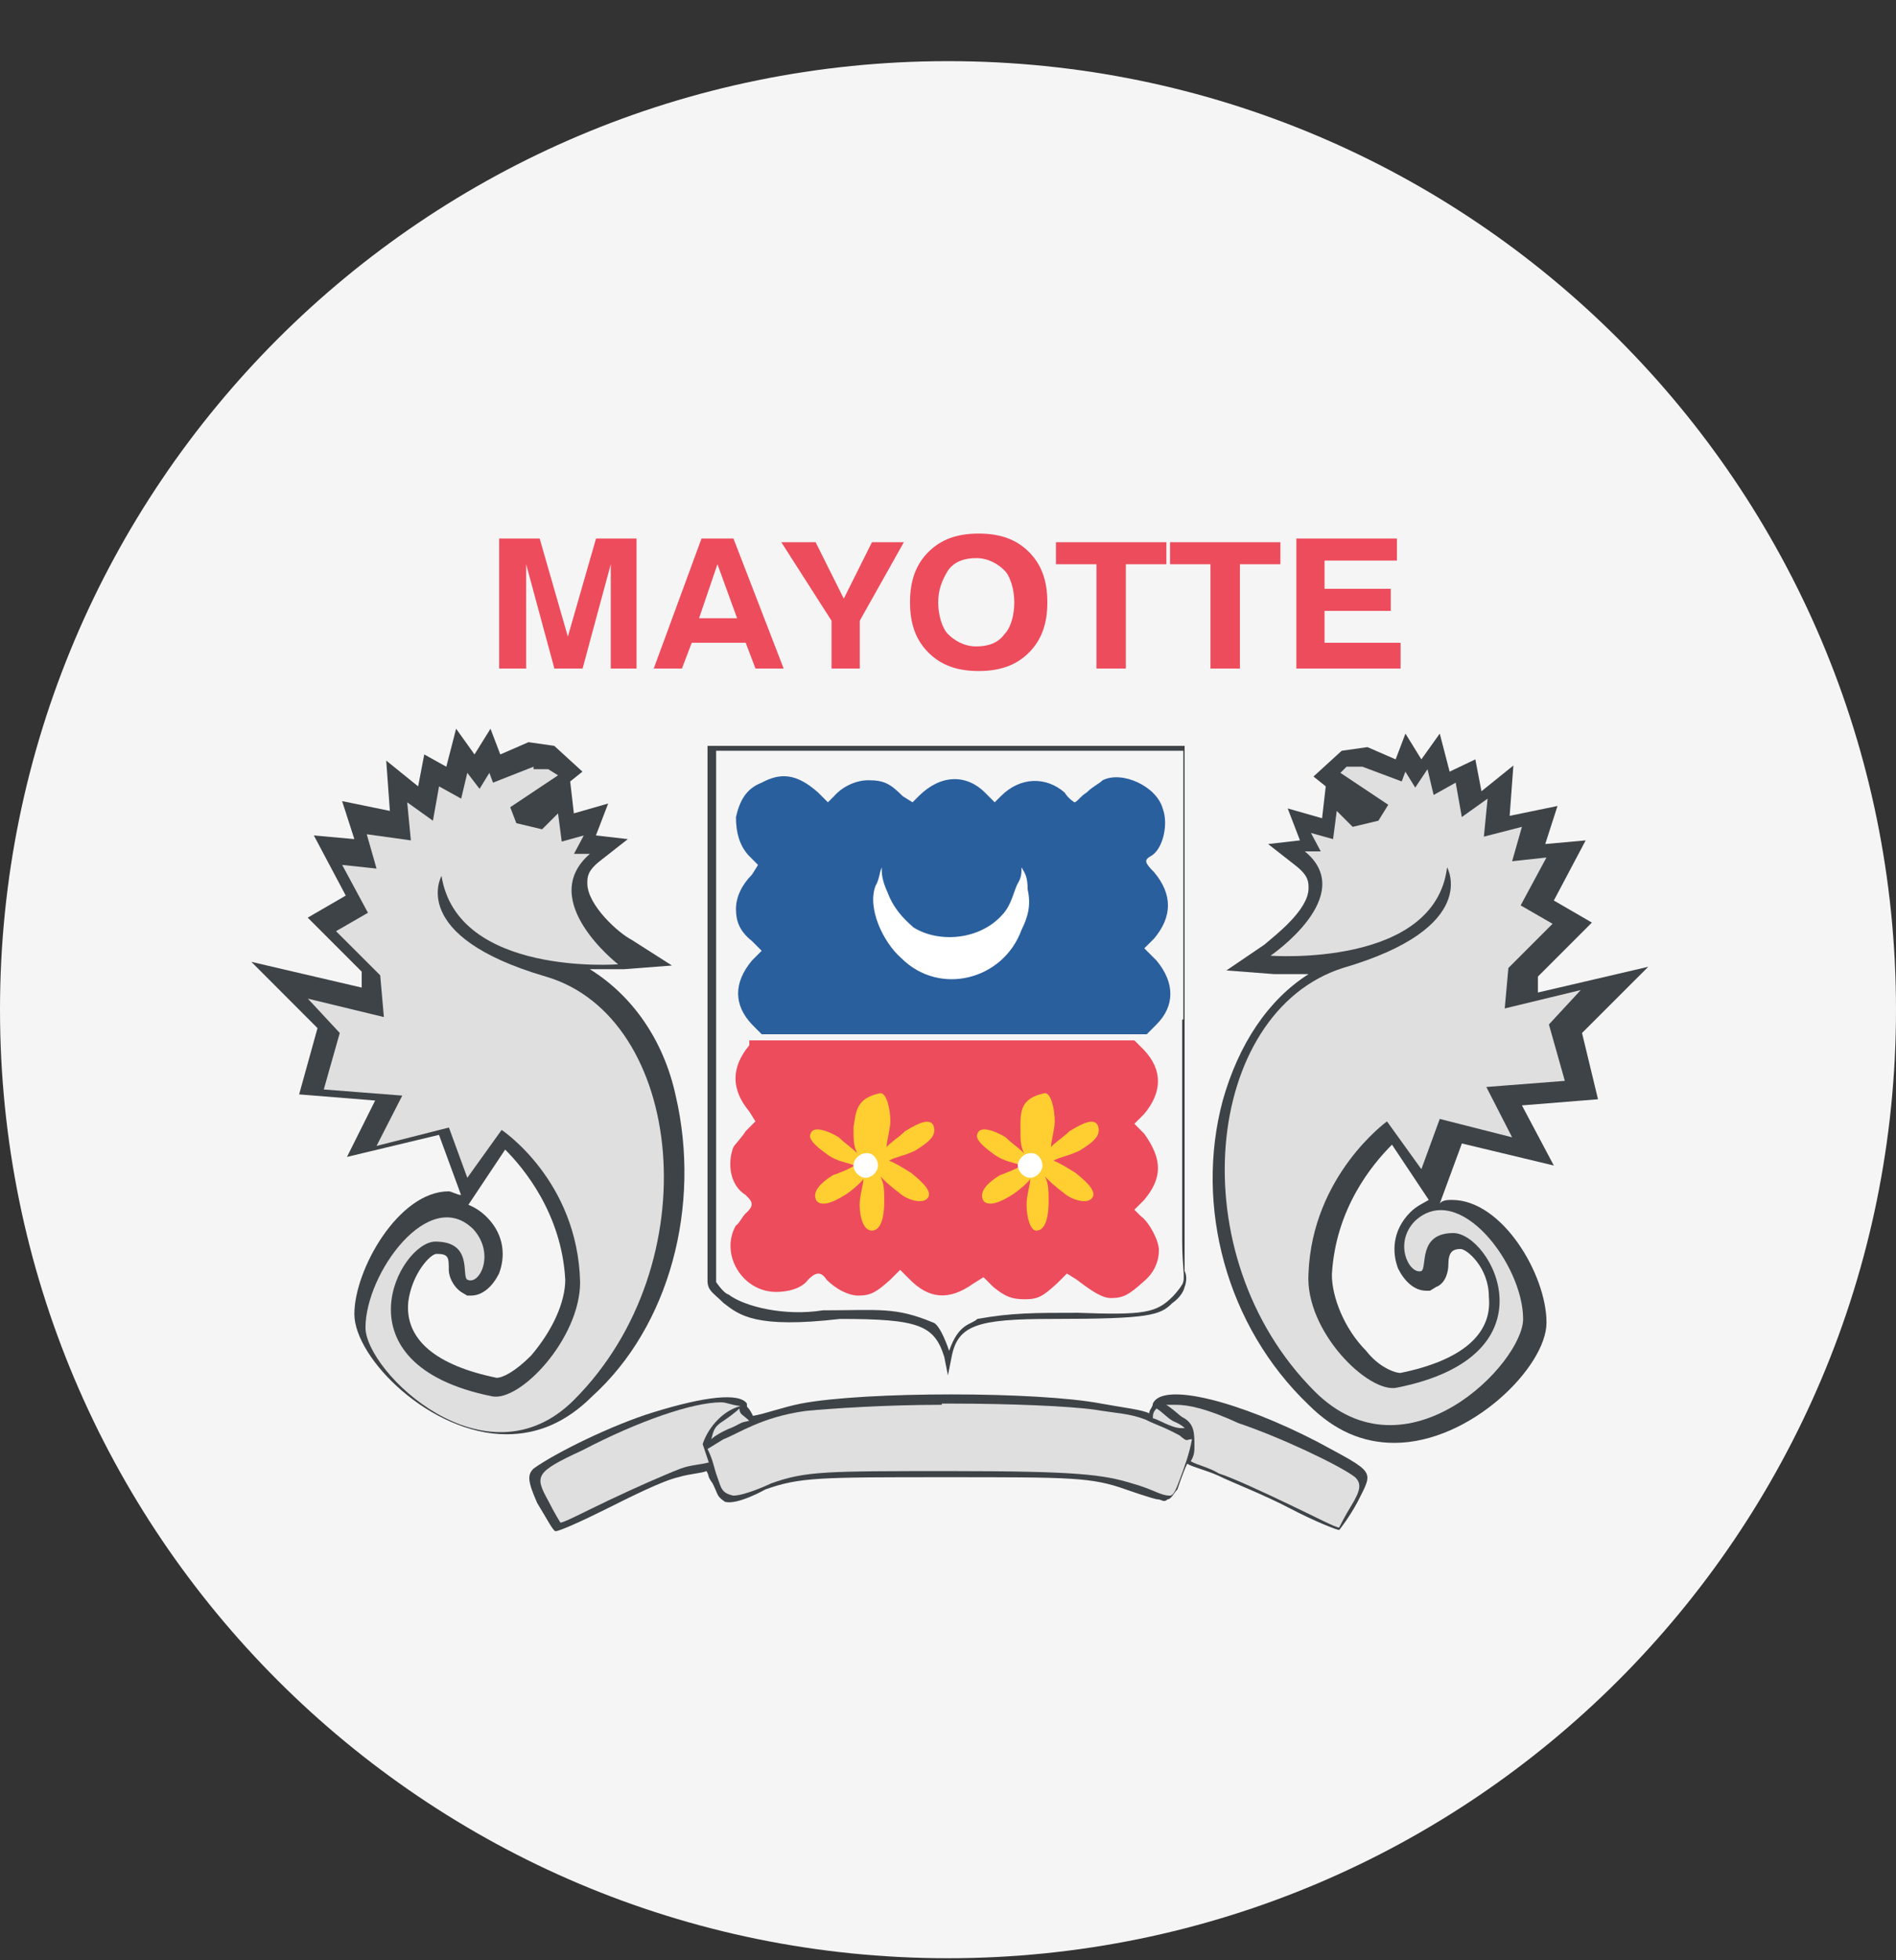 <svg width="30" height="31" viewBox="0 0 30 31" fill="none" xmlns="http://www.w3.org/2000/svg">
<rect x="0" y="0" width="30" height="31" fill="#333333" stroke="none"/>
<path d="M15 30.968C23.284 30.968 30 24.252 30 15.968C30 7.683 23.284 0.967 15 0.967C6.716 0.967 0 7.683 0 15.968C0 24.252 6.716 30.968 15 30.968Z" fill="#F5F5F5"/>
<path d="M7.898 10.573V8.516H8.539L8.985 10.068L9.431 8.516H10.072V10.573H9.664V8.923L9.218 10.573H8.772L8.325 8.923V10.573H7.898ZM11.352 8.923L11.061 9.777H11.663L11.352 8.923ZM11.1 8.516H11.605L12.4 10.573H11.954L11.799 10.165H10.945L10.79 10.573H10.344L11.1 8.516ZM13.604 10.573H13.157V9.816L12.362 8.574H12.905L13.351 9.467L13.797 8.574H14.302L13.604 9.816V10.573ZM14.845 9.525C14.845 9.719 14.904 9.932 15.001 10.029C15.098 10.126 15.253 10.223 15.447 10.223C15.641 10.223 15.796 10.165 15.893 10.029C15.99 9.932 16.049 9.738 16.049 9.525C16.049 9.331 15.99 9.117 15.893 9.02C15.796 8.923 15.641 8.826 15.447 8.826C15.253 8.826 15.098 8.884 15.001 9.02C14.904 9.176 14.845 9.331 14.845 9.525ZM14.399 9.525C14.399 9.176 14.496 8.923 14.69 8.729C14.884 8.535 15.136 8.438 15.486 8.438C15.835 8.438 16.087 8.535 16.281 8.729C16.475 8.923 16.572 9.176 16.572 9.525C16.572 9.874 16.475 10.126 16.281 10.32C16.087 10.514 15.835 10.612 15.486 10.612C15.136 10.612 14.884 10.514 14.69 10.32C14.496 10.126 14.399 9.874 14.399 9.525ZM17.349 10.573V8.923H16.708V8.574H18.455V8.923H17.814V10.573H17.349ZM19.153 10.573V8.923H18.513V8.574H20.259V8.923H19.619V10.573H19.153ZM20.512 10.573V8.516H22.103V8.865H20.958V9.311H22.006V9.661H20.958V10.165H22.161V10.573H20.512Z" fill="#ED4C5C"/>
<path d="M10.343 22.333C9.703 22.527 8.791 22.973 8.442 23.225C8.345 23.322 8.345 23.419 8.5 23.769C8.655 24.021 8.752 24.215 8.791 24.215C8.849 24.215 9.199 24.06 9.587 23.866C9.975 23.672 10.479 23.419 10.732 23.361C10.926 23.303 11.081 23.303 11.178 23.264C11.236 23.361 11.178 23.323 11.275 23.458C11.372 23.652 11.333 23.652 11.469 23.749C11.663 23.808 12.109 23.555 12.109 23.555C12.653 23.361 12.963 23.361 14.962 23.361C16.96 23.361 17.271 23.361 17.814 23.555C17.814 23.555 18.261 23.711 18.319 23.711C18.377 23.711 18.416 23.769 18.474 23.711C18.532 23.711 18.571 23.614 18.629 23.555C18.629 23.555 18.726 23.264 18.785 23.148C18.882 23.206 19.076 23.245 19.289 23.342C19.483 23.439 19.988 23.633 20.395 23.846C20.803 24.06 21.152 24.196 21.191 24.196C21.191 24.196 21.346 24.002 21.482 23.749C21.734 23.245 21.773 23.303 20.841 22.799C19.6 22.158 18.396 21.848 18.241 22.197C18.241 22.255 18.183 22.294 18.183 22.352C18.086 22.294 17.737 22.255 17.426 22.197C16.417 22.003 13.681 22.003 12.672 22.197C12.381 22.255 12.129 22.352 11.915 22.391C11.818 22.197 11.818 22.294 11.818 22.197C11.702 22.022 11.158 22.081 10.343 22.333Z" fill="#3E4347"/>
<path d="M11.409 22.177C10.963 22.177 10.109 22.469 9.217 22.934C8.46 23.284 8.46 23.342 8.673 23.73C8.77 23.924 8.867 24.079 8.867 24.079C8.925 24.079 9.217 23.924 9.624 23.73C10.031 23.536 10.517 23.322 10.769 23.225C10.924 23.167 11.06 23.167 11.215 23.128L11.118 22.837C11.215 22.546 11.467 22.294 11.72 22.236C11.545 22.216 11.506 22.177 11.409 22.177Z" fill="#DFDFDF"/>
<path d="M14.902 22.216C14.009 22.216 13.155 22.274 12.748 22.313C12.049 22.41 11.7 22.663 11.448 22.76C11.351 22.818 11.292 22.857 11.195 22.915C11.292 23.109 11.292 23.206 11.351 23.361C11.409 23.517 11.409 23.613 11.603 23.652C11.797 23.652 12.204 23.458 12.204 23.458C12.748 23.264 13.058 23.264 15.057 23.264C17.056 23.264 17.463 23.322 17.909 23.458C18.259 23.555 18.356 23.652 18.511 23.652C18.569 23.652 18.608 23.555 18.666 23.4C18.724 23.245 18.821 22.992 18.86 22.76C18.763 22.76 18.802 22.818 18.666 22.701C18.375 22.546 18.317 22.546 18.123 22.449C17.871 22.352 17.677 22.352 17.327 22.294C16.92 22.236 15.969 22.197 15.076 22.197H14.902" fill="#DFDFDF"/>
<path d="M18.608 22.216H18.453C18.55 22.274 18.647 22.372 18.705 22.41C18.899 22.507 18.899 22.663 18.899 22.857C18.899 22.954 18.899 23.012 18.841 23.109C18.938 23.167 19.132 23.206 19.288 23.303C19.482 23.361 19.986 23.594 20.432 23.808C20.84 24.002 21.131 24.157 21.189 24.157C21.189 24.157 21.286 23.963 21.383 23.808C21.538 23.555 21.538 23.458 21.442 23.361C21.189 23.167 20.238 22.721 19.598 22.507C19.093 22.274 18.802 22.216 18.608 22.216Z" fill="#DFDFDF"/>
<path d="M18.3 22.274C18.242 22.333 18.242 22.372 18.242 22.43C18.3 22.43 18.533 22.585 18.689 22.585H18.747C18.747 22.585 18.689 22.527 18.591 22.488C18.494 22.449 18.397 22.333 18.3 22.274Z" fill="#DFDFDF"/>
<path d="M11.7 22.274C11.642 22.333 11.506 22.43 11.448 22.469C11.293 22.566 11.293 22.624 11.254 22.76C11.254 22.76 11.351 22.663 11.603 22.566C11.797 22.469 11.7 22.507 11.855 22.469C11.758 22.372 11.7 22.372 11.7 22.274Z" fill="#DFDFDF"/>
<path d="M12.052 12.377C11.8 12.475 11.703 12.669 11.645 12.921C11.645 13.173 11.703 13.367 11.839 13.522L11.994 13.678C11.994 13.678 11.936 13.775 11.897 13.833C11.742 13.988 11.645 14.182 11.645 14.376C11.645 14.57 11.703 14.726 11.897 14.881L12.052 15.036L11.897 15.191C11.606 15.541 11.606 15.89 11.897 16.2L12.052 16.356H18.145L18.3 16.2C18.591 15.909 18.591 15.541 18.3 15.191L18.106 14.997L18.262 14.842C18.553 14.493 18.553 14.143 18.262 13.794C18.106 13.639 18.106 13.6 18.203 13.542C18.397 13.445 18.494 13.037 18.397 12.785C18.3 12.436 17.757 12.183 17.447 12.339C17.388 12.397 17.291 12.436 17.194 12.533C17.097 12.591 17.039 12.688 17 12.688C17 12.688 16.903 12.63 16.845 12.533C16.554 12.28 16.146 12.28 15.836 12.591L15.739 12.688L15.584 12.533C15.293 12.242 14.885 12.242 14.536 12.591L14.439 12.688L14.284 12.591C14.089 12.397 13.992 12.339 13.74 12.339C13.546 12.339 13.333 12.436 13.197 12.591L13.1 12.688L12.945 12.533C12.595 12.222 12.343 12.222 12.052 12.377Z" fill="#2A5F9E"/>
<path d="M11.856 16.53C11.565 16.88 11.565 17.229 11.856 17.578L11.953 17.734L11.798 17.889C11.739 17.986 11.642 18.083 11.604 18.141C11.507 18.393 11.545 18.743 11.798 18.898C11.895 18.995 11.953 19.053 11.798 19.189C11.739 19.247 11.701 19.344 11.642 19.383C11.39 19.829 11.739 20.431 12.283 20.431C12.477 20.431 12.69 20.373 12.787 20.237C12.884 20.14 12.981 20.082 13.078 20.237C13.234 20.392 13.428 20.489 13.583 20.489C13.777 20.489 13.874 20.431 14.087 20.237L14.243 20.082L14.398 20.237C14.689 20.528 14.999 20.586 15.407 20.295L15.562 20.198L15.717 20.353C15.912 20.509 16.009 20.547 16.222 20.547C16.435 20.547 16.513 20.489 16.727 20.295L16.882 20.14L17.037 20.237C17.289 20.431 17.445 20.528 17.58 20.528C17.774 20.528 17.871 20.47 18.085 20.276C18.279 20.12 18.337 19.926 18.337 19.771C18.337 19.616 18.182 19.325 18.046 19.228L17.949 19.131L18.104 18.976C18.395 18.626 18.395 18.335 18.104 17.928L17.949 17.772L18.104 17.617C18.395 17.268 18.395 16.919 18.104 16.608L17.949 16.453H11.856V16.53Z" fill="#ED4C5C"/>
<path d="M11.195 16.065V20.256C11.195 20.412 11.292 20.45 11.448 20.606C11.7 20.8 11.952 21.013 13.291 20.858C14.533 20.858 14.785 20.955 14.941 21.459L14.999 21.751L15.057 21.459C15.154 20.955 15.464 20.858 16.648 20.858C18.201 20.858 18.356 20.8 18.55 20.606C18.55 20.606 18.705 20.509 18.744 20.353C18.802 20.198 18.744 20.101 18.744 20.101V11.795H11.195V16.065ZM18.705 16.123V19.616C18.705 20.062 18.763 20.218 18.705 20.314C18.647 20.412 18.55 20.509 18.55 20.509C18.297 20.761 18.104 20.8 17.056 20.761C16.357 20.761 16.008 20.761 15.464 20.858C15.367 20.955 15.173 20.916 15.018 21.362C14.863 20.916 14.766 20.916 14.766 20.916C14.164 20.664 13.912 20.722 13.019 20.722C12.418 20.819 11.777 20.664 11.525 20.47C11.525 20.47 11.467 20.47 11.331 20.276V11.873H18.724V16.123" fill="#3E4347"/>
<path d="M14.456 14.668C14.863 14.92 15.504 14.861 15.853 14.473C16.008 14.318 16.047 14.066 16.105 13.969C16.163 13.872 16.163 13.814 16.163 13.717C16.222 13.814 16.26 13.872 16.26 14.066C16.319 14.318 16.26 14.512 16.163 14.706C15.872 15.502 14.863 15.754 14.262 15.153C13.971 14.9 13.718 14.357 13.854 14.008C13.912 13.911 13.912 13.814 13.951 13.717C13.951 13.814 13.951 13.911 14.048 14.124C14.145 14.376 14.3 14.532 14.456 14.668Z" fill="white"/>
<path d="M13.505 17.831C13.505 18.025 13.505 18.122 13.564 18.238C13.467 18.141 13.37 18.083 13.273 17.986C13.117 17.889 12.865 17.792 12.826 17.928C12.768 18.025 12.982 18.18 13.117 18.277C13.273 18.374 13.37 18.374 13.525 18.432C13.428 18.49 13.331 18.529 13.175 18.587C13.02 18.684 12.826 18.84 12.923 18.995C13.02 19.092 13.214 18.995 13.37 18.898C13.467 18.84 13.622 18.704 13.661 18.646C13.661 18.743 13.602 18.898 13.602 19.053C13.602 19.247 13.661 19.461 13.796 19.461C13.952 19.461 13.991 19.208 13.991 19.014C13.991 18.82 13.991 18.723 13.932 18.607C13.991 18.665 14.088 18.762 14.223 18.859C14.32 18.956 14.573 19.053 14.67 18.956C14.767 18.859 14.611 18.704 14.417 18.549C14.262 18.452 14.165 18.393 14.068 18.355C14.165 18.296 14.262 18.296 14.476 18.199C14.728 18.044 14.825 17.947 14.767 17.792C14.709 17.695 14.573 17.733 14.32 17.889C14.223 17.986 14.068 18.083 14.029 18.141C14.029 18.044 14.088 17.85 14.088 17.734C14.088 17.54 14.029 17.287 13.932 17.287C13.544 17.365 13.544 17.578 13.505 17.831Z" fill="#FFCE31"/>
<path d="M13.892 18.432C13.892 18.529 13.795 18.626 13.698 18.626C13.601 18.626 13.504 18.529 13.504 18.432C13.504 18.335 13.601 18.238 13.698 18.238C13.795 18.219 13.892 18.316 13.892 18.432Z" fill="white"/>
<path d="M16.146 17.831C16.146 18.025 16.146 18.122 16.204 18.238C16.107 18.141 16.01 18.083 15.913 17.986C15.758 17.889 15.506 17.792 15.467 17.928C15.409 18.025 15.622 18.18 15.758 18.277C15.913 18.374 16.01 18.374 16.165 18.432C16.068 18.49 15.971 18.529 15.816 18.587C15.661 18.684 15.467 18.84 15.564 18.995C15.661 19.092 15.855 18.995 16.01 18.898C16.107 18.84 16.262 18.704 16.301 18.646C16.301 18.743 16.243 18.898 16.243 19.053C16.243 19.247 16.301 19.461 16.398 19.461C16.554 19.461 16.592 19.208 16.592 19.014C16.592 18.82 16.592 18.723 16.534 18.607C16.592 18.665 16.689 18.762 16.825 18.859C16.922 18.956 17.174 19.053 17.271 18.956C17.369 18.859 17.213 18.704 17.019 18.549C16.864 18.452 16.767 18.393 16.67 18.355C16.767 18.296 16.864 18.296 17.078 18.199C17.33 18.044 17.427 17.947 17.369 17.792C17.31 17.695 17.174 17.733 16.922 17.889C16.825 17.986 16.67 18.083 16.631 18.141C16.631 18.044 16.689 17.85 16.689 17.734C16.689 17.54 16.631 17.287 16.534 17.287C16.146 17.365 16.146 17.578 16.146 17.831Z" fill="#FFCE31"/>
<path d="M16.494 18.432C16.494 18.529 16.396 18.626 16.299 18.626C16.203 18.626 16.105 18.529 16.105 18.432C16.105 18.335 16.203 18.238 16.299 18.238C16.396 18.219 16.494 18.316 16.494 18.432Z" fill="white"/>
<path d="M10.691 17.326C10.497 16.433 9.992 15.735 9.332 15.327H9.876L10.632 15.269L9.992 14.861C9.798 14.764 9.293 14.318 9.293 13.969C9.293 13.872 9.293 13.775 9.488 13.62L9.934 13.27L9.429 13.212L9.623 12.707L9.08 12.863L9.022 12.358L9.216 12.203L8.77 11.795L8.362 11.737L7.916 11.931L7.761 11.524L7.508 11.931L7.217 11.524L7.062 12.125L6.713 11.931L6.616 12.436L6.111 12.028L6.169 12.824L5.413 12.669L5.607 13.27L4.966 13.212L5.471 14.163L4.869 14.512L5.723 15.366V15.618L3.977 15.211L5.024 16.259L4.733 17.307L5.936 17.404L5.49 18.296L6.946 17.947L7.295 18.898C7.237 18.898 7.14 18.84 7.101 18.84C6.305 18.84 5.607 20.082 5.607 20.78C5.607 21.479 6.81 22.682 8.013 22.682C8.517 22.682 8.964 22.488 9.371 22.081C10.594 20.974 11.098 19.073 10.691 17.326ZM7.993 18.18C8.284 18.471 8.886 19.189 8.944 20.237C8.944 20.586 8.75 21.033 8.401 21.44C8.149 21.692 7.955 21.789 7.858 21.789C6.907 21.595 6.402 21.188 6.46 20.586C6.519 20.14 6.81 19.829 6.907 19.829C7.101 19.829 7.101 19.888 7.101 20.082C7.101 20.179 7.159 20.334 7.295 20.431L7.392 20.489H7.45C7.644 20.489 7.799 20.334 7.896 20.14C7.993 19.888 7.993 19.538 7.702 19.247C7.605 19.15 7.508 19.092 7.411 19.053L7.993 18.18Z" fill="#3E4347"/>
<path d="M8.442 12.125L7.801 12.377L7.743 12.222L7.588 12.475L7.394 12.222L7.297 12.63L6.947 12.436L6.85 12.979L6.443 12.688L6.501 13.29L5.803 13.193L5.958 13.736L5.414 13.678L5.822 14.435L5.317 14.726L6.016 15.424L6.074 16.084L4.871 15.793L5.376 16.336L5.123 17.229L6.365 17.326L5.958 18.122L7.103 17.831L7.394 18.626L7.937 17.869C7.937 17.869 9.14 18.665 9.179 20.276C9.179 21.168 8.228 22.177 7.782 22.081C5.279 21.576 6.326 19.635 6.889 19.635C7.491 19.635 7.297 20.179 7.394 20.237C7.588 20.334 7.84 19.829 7.491 19.441C6.792 18.743 5.783 20.14 5.783 20.994C5.783 21.692 7.685 23.536 9.082 22.139C11.236 19.985 10.828 16.084 8.636 15.444C6.443 14.803 6.986 13.852 6.986 13.852C7.239 15.444 9.781 15.25 9.781 15.25C9.781 15.25 8.48 14.241 9.334 13.503H9.082L9.237 13.212L8.888 13.309L8.83 12.863L8.577 13.115L8.17 13.018L8.073 12.766L8.83 12.261L8.674 12.164H8.442" fill="#DFDFDF"/>
<path d="M20.705 22.216C21.113 22.624 21.559 22.818 22.063 22.818C23.267 22.818 24.47 21.615 24.47 20.916C24.47 20.159 23.771 18.976 22.975 18.976C22.917 18.976 22.82 18.976 22.781 19.034L23.131 18.083L24.586 18.432L24.081 17.481L25.285 17.384L25.032 16.336L26.08 15.289L24.334 15.696V15.444L25.188 14.59L24.586 14.241L25.09 13.29L24.45 13.348L24.644 12.746L23.887 12.902L23.946 12.106L23.441 12.513L23.344 12.009L22.937 12.203L22.781 11.601L22.49 12.009L22.238 11.601L22.083 12.009L21.637 11.815L21.229 11.873L20.783 12.28L20.977 12.436L20.919 12.94L20.375 12.785L20.569 13.29L20.065 13.348L20.511 13.697C20.705 13.852 20.705 13.95 20.705 14.046C20.705 14.396 20.162 14.803 20.006 14.939L19.405 15.347L20.162 15.405H20.705C20.065 15.812 19.599 16.511 19.347 17.404C18.9 19.073 19.405 20.974 20.705 22.216ZM22.607 18.976C22.51 19.034 22.413 19.073 22.316 19.17C22.025 19.461 22.025 19.81 22.122 20.062C22.219 20.256 22.374 20.412 22.568 20.412H22.626L22.723 20.353C22.878 20.295 22.917 20.101 22.917 20.004C22.917 19.81 22.975 19.752 23.111 19.752C23.208 19.752 23.558 20.043 23.558 20.509C23.616 21.11 23.111 21.518 22.16 21.712C22.063 21.712 21.811 21.615 21.617 21.363C21.268 21.013 21.074 20.509 21.074 20.159C21.132 19.111 21.714 18.413 22.025 18.102L22.607 18.976Z" fill="#3E4347"/>
<path d="M21.558 12.125H21.306L21.209 12.222L21.966 12.727L21.81 12.979L21.403 13.076L21.151 12.824L21.093 13.27L20.743 13.173L20.898 13.464H20.646C21.5 14.163 20.103 15.114 20.103 15.114C20.103 15.114 22.703 15.308 22.897 13.716C22.897 13.716 23.441 14.668 21.248 15.308C19.055 16.006 18.647 19.849 20.801 22.003C22.257 23.458 24.1 21.556 24.1 20.858C24.1 20.004 23.091 18.665 22.393 19.305C22.043 19.655 22.296 20.159 22.49 20.101C22.587 20.043 22.431 19.5 22.994 19.5C23.596 19.5 24.644 21.44 22.102 21.945C21.655 22.042 20.646 21.052 20.704 20.14C20.763 18.587 21.946 17.734 21.946 17.734L22.49 18.49L22.781 17.695L23.926 17.986L23.518 17.19L24.76 17.093L24.508 16.201L25.012 15.657L23.809 15.948L23.867 15.308L24.566 14.609L24.061 14.318L24.469 13.561L23.926 13.62L24.081 13.076L23.479 13.231L23.538 12.63L23.13 12.921L23.033 12.377L22.684 12.572L22.587 12.164L22.393 12.455L22.237 12.203L22.179 12.358L21.558 12.125Z" fill="#DFDFDF"/>
</svg>
